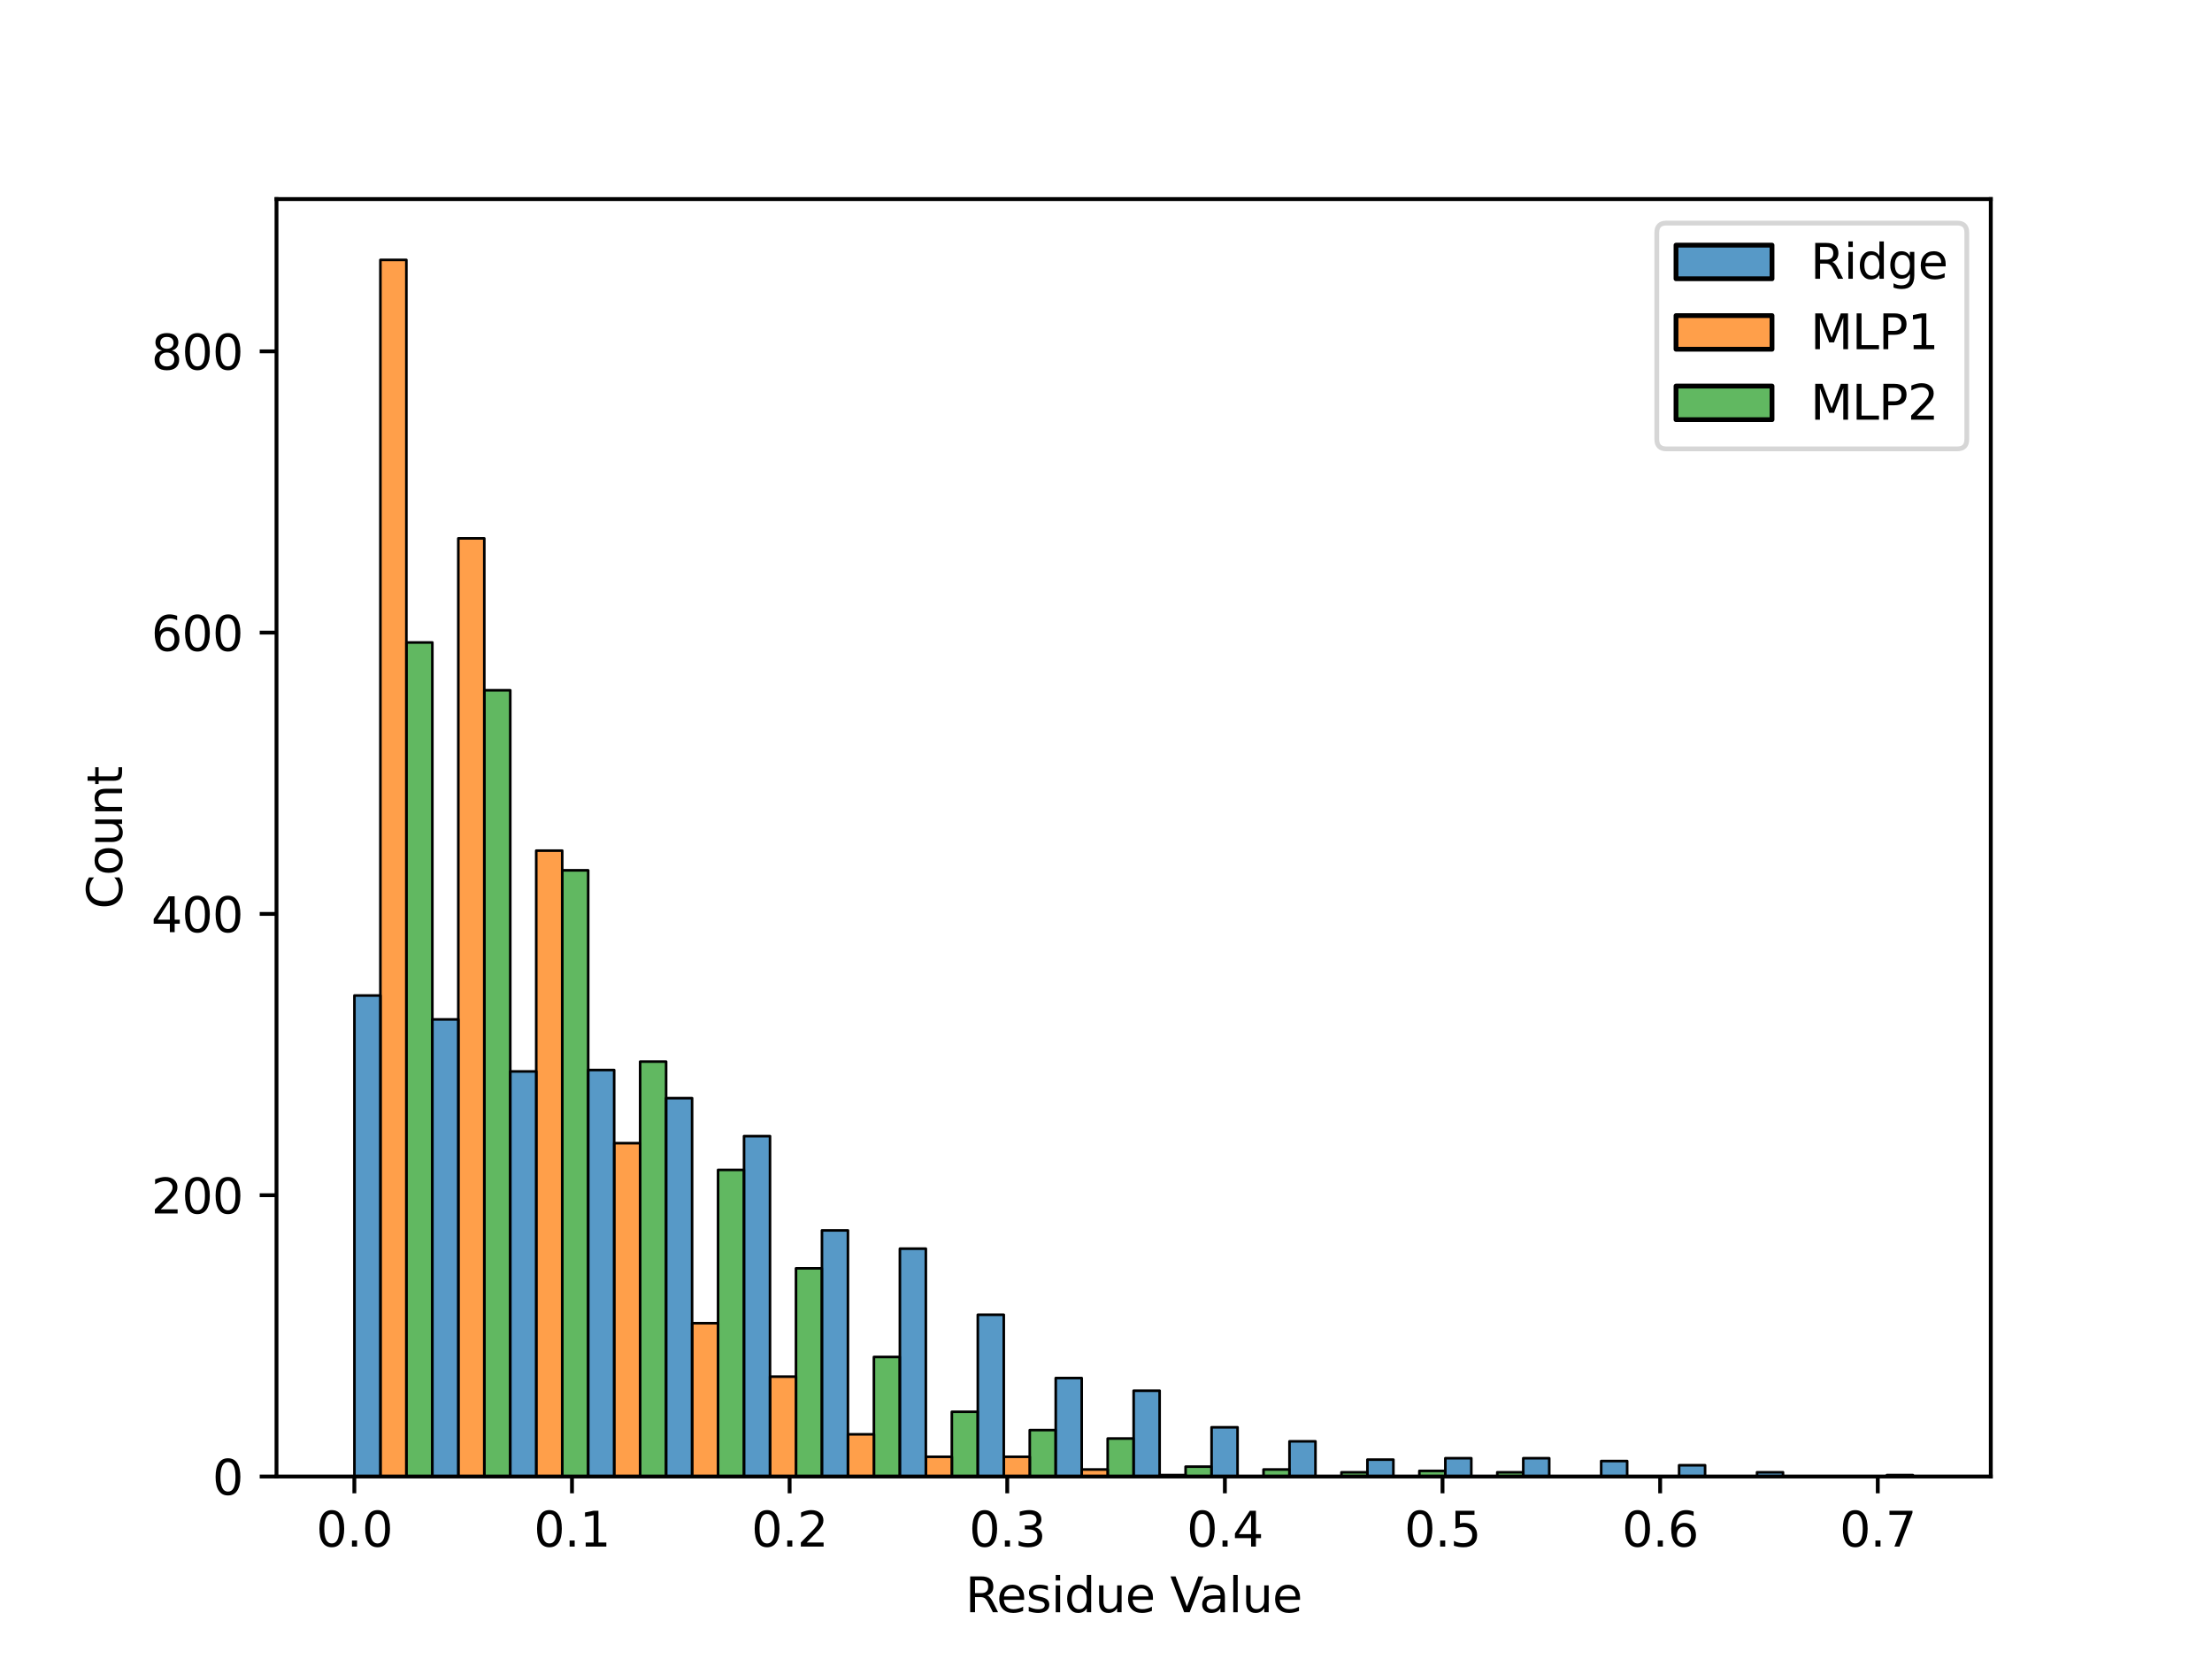 <?xml version="1.0" encoding="utf-8" standalone="no"?>
<!DOCTYPE svg PUBLIC "-//W3C//DTD SVG 1.1//EN"
  "http://www.w3.org/Graphics/SVG/1.1/DTD/svg11.dtd">
<svg xmlns:xlink="http://www.w3.org/1999/xlink" width="460.8pt" height="345.6pt" viewBox="0 0 460.8 345.6" xmlns="http://www.w3.org/2000/svg" version="1.1">
 <defs>
  <style type="text/css">*{stroke-linejoin: round; stroke-linecap: butt}</style>
 </defs>
 <g id="figure_1">
  <g id="patch_1">
   <path d="M 0 345.6 
L 460.8 345.6 
L 460.8 0 
L 0 0 
z
" style="fill: #ffffff"/>
  </g>
  <g id="axes_1">
   <g id="patch_2">
    <path d="M 57.6 307.584 
L 414.72 307.584 
L 414.72 41.472 
L 57.6 41.472 
z
" style="fill: #ffffff"/>
   </g>
   <g id="patch_3">
    <path d="M 84.655 307.584 
L 90.065 307.584 
L 90.065 133.838 
L 84.655 133.838 
z
" clip-path="url(#p3be762bf98)" style="fill: #2ca02c; fill-opacity: 0.75; stroke: #000000; stroke-width: 0.541; stroke-linejoin: miter"/>
   </g>
   <g id="patch_4">
    <path d="M 100.887 307.584 
L 106.298 307.584 
L 106.298 143.8 
L 100.887 143.8 
z
" clip-path="url(#p3be762bf98)" style="fill: #2ca02c; fill-opacity: 0.75; stroke: #000000; stroke-width: 0.541; stroke-linejoin: miter"/>
   </g>
   <g id="patch_5">
    <path d="M 117.12 307.584 
L 122.531 307.584 
L 122.531 181.303 
L 117.12 181.303 
z
" clip-path="url(#p3be762bf98)" style="fill: #2ca02c; fill-opacity: 0.75; stroke: #000000; stroke-width: 0.541; stroke-linejoin: miter"/>
   </g>
   <g id="patch_6">
    <path d="M 133.353 307.584 
L 138.764 307.584 
L 138.764 221.151 
L 133.353 221.151 
z
" clip-path="url(#p3be762bf98)" style="fill: #2ca02c; fill-opacity: 0.75; stroke: #000000; stroke-width: 0.541; stroke-linejoin: miter"/>
   </g>
   <g id="patch_7">
    <path d="M 149.585 307.584 
L 154.996 307.584 
L 154.996 243.711 
L 149.585 243.711 
z
" clip-path="url(#p3be762bf98)" style="fill: #2ca02c; fill-opacity: 0.75; stroke: #000000; stroke-width: 0.541; stroke-linejoin: miter"/>
   </g>
   <g id="patch_8">
    <path d="M 165.818 307.584 
L 171.229 307.584 
L 171.229 264.221 
L 165.818 264.221 
z
" clip-path="url(#p3be762bf98)" style="fill: #2ca02c; fill-opacity: 0.75; stroke: #000000; stroke-width: 0.541; stroke-linejoin: miter"/>
   </g>
   <g id="patch_9">
    <path d="M 182.051 307.584 
L 187.462 307.584 
L 187.462 282.679 
L 182.051 282.679 
z
" clip-path="url(#p3be762bf98)" style="fill: #2ca02c; fill-opacity: 0.75; stroke: #000000; stroke-width: 0.541; stroke-linejoin: miter"/>
   </g>
   <g id="patch_10">
    <path d="M 198.284 307.584 
L 203.695 307.584 
L 203.695 294.106 
L 198.284 294.106 
z
" clip-path="url(#p3be762bf98)" style="fill: #2ca02c; fill-opacity: 0.75; stroke: #000000; stroke-width: 0.541; stroke-linejoin: miter"/>
   </g>
   <g id="patch_11">
    <path d="M 214.516 307.584 
L 219.927 307.584 
L 219.927 297.915 
L 214.516 297.915 
z
" clip-path="url(#p3be762bf98)" style="fill: #2ca02c; fill-opacity: 0.75; stroke: #000000; stroke-width: 0.541; stroke-linejoin: miter"/>
   </g>
   <g id="patch_12">
    <path d="M 230.749 307.584 
L 236.16 307.584 
L 236.16 299.673 
L 230.749 299.673 
z
" clip-path="url(#p3be762bf98)" style="fill: #2ca02c; fill-opacity: 0.75; stroke: #000000; stroke-width: 0.541; stroke-linejoin: miter"/>
   </g>
   <g id="patch_13">
    <path d="M 246.982 307.584 
L 252.393 307.584 
L 252.393 305.533 
L 246.982 305.533 
z
" clip-path="url(#p3be762bf98)" style="fill: #2ca02c; fill-opacity: 0.75; stroke: #000000; stroke-width: 0.541; stroke-linejoin: miter"/>
   </g>
   <g id="patch_14">
    <path d="M 263.215 307.584 
L 268.625 307.584 
L 268.625 306.119 
L 263.215 306.119 
z
" clip-path="url(#p3be762bf98)" style="fill: #2ca02c; fill-opacity: 0.75; stroke: #000000; stroke-width: 0.541; stroke-linejoin: miter"/>
   </g>
   <g id="patch_15">
    <path d="M 279.447 307.584 
L 284.858 307.584 
L 284.858 306.705 
L 279.447 306.705 
z
" clip-path="url(#p3be762bf98)" style="fill: #2ca02c; fill-opacity: 0.75; stroke: #000000; stroke-width: 0.541; stroke-linejoin: miter"/>
   </g>
   <g id="patch_16">
    <path d="M 295.68 307.584 
L 301.091 307.584 
L 301.091 306.412 
L 295.68 306.412 
z
" clip-path="url(#p3be762bf98)" style="fill: #2ca02c; fill-opacity: 0.75; stroke: #000000; stroke-width: 0.541; stroke-linejoin: miter"/>
   </g>
   <g id="patch_17">
    <path d="M 311.913 307.584 
L 317.324 307.584 
L 317.324 306.705 
L 311.913 306.705 
z
" clip-path="url(#p3be762bf98)" style="fill: #2ca02c; fill-opacity: 0.75; stroke: #000000; stroke-width: 0.541; stroke-linejoin: miter"/>
   </g>
   <g id="patch_18">
    <path d="M 328.145 307.584 
L 333.556 307.584 
L 333.556 307.584 
L 328.145 307.584 
z
" clip-path="url(#p3be762bf98)" style="fill: #2ca02c; fill-opacity: 0.75; stroke: #000000; stroke-width: 0.541; stroke-linejoin: miter"/>
   </g>
   <g id="patch_19">
    <path d="M 344.378 307.584 
L 349.789 307.584 
L 349.789 307.584 
L 344.378 307.584 
z
" clip-path="url(#p3be762bf98)" style="fill: #2ca02c; fill-opacity: 0.75; stroke: #000000; stroke-width: 0.541; stroke-linejoin: miter"/>
   </g>
   <g id="patch_20">
    <path d="M 360.611 307.584 
L 366.022 307.584 
L 366.022 307.584 
L 360.611 307.584 
z
" clip-path="url(#p3be762bf98)" style="fill: #2ca02c; fill-opacity: 0.75; stroke: #000000; stroke-width: 0.541; stroke-linejoin: miter"/>
   </g>
   <g id="patch_21">
    <path d="M 376.844 307.584 
L 382.255 307.584 
L 382.255 307.584 
L 376.844 307.584 
z
" clip-path="url(#p3be762bf98)" style="fill: #2ca02c; fill-opacity: 0.75; stroke: #000000; stroke-width: 0.541; stroke-linejoin: miter"/>
   </g>
   <g id="patch_22">
    <path d="M 393.076 307.584 
L 398.487 307.584 
L 398.487 307.291 
L 393.076 307.291 
z
" clip-path="url(#p3be762bf98)" style="fill: #2ca02c; fill-opacity: 0.75; stroke: #000000; stroke-width: 0.541; stroke-linejoin: miter"/>
   </g>
   <g id="patch_23">
    <path d="M 79.244 307.584 
L 84.655 307.584 
L 84.655 54.144 
L 79.244 54.144 
z
" clip-path="url(#p3be762bf98)" style="fill: #ff7f0e; fill-opacity: 0.75; stroke: #000000; stroke-width: 0.541; stroke-linejoin: miter"/>
   </g>
   <g id="patch_24">
    <path d="M 95.476 307.584 
L 100.887 307.584 
L 100.887 112.157 
L 95.476 112.157 
z
" clip-path="url(#p3be762bf98)" style="fill: #ff7f0e; fill-opacity: 0.75; stroke: #000000; stroke-width: 0.541; stroke-linejoin: miter"/>
   </g>
   <g id="patch_25">
    <path d="M 111.709 307.584 
L 117.12 307.584 
L 117.12 177.202 
L 111.709 177.202 
z
" clip-path="url(#p3be762bf98)" style="fill: #ff7f0e; fill-opacity: 0.75; stroke: #000000; stroke-width: 0.541; stroke-linejoin: miter"/>
   </g>
   <g id="patch_26">
    <path d="M 127.942 307.584 
L 133.353 307.584 
L 133.353 238.144 
L 127.942 238.144 
z
" clip-path="url(#p3be762bf98)" style="fill: #ff7f0e; fill-opacity: 0.75; stroke: #000000; stroke-width: 0.541; stroke-linejoin: miter"/>
   </g>
   <g id="patch_27">
    <path d="M 144.175 307.584 
L 149.585 307.584 
L 149.585 275.648 
L 144.175 275.648 
z
" clip-path="url(#p3be762bf98)" style="fill: #ff7f0e; fill-opacity: 0.75; stroke: #000000; stroke-width: 0.541; stroke-linejoin: miter"/>
   </g>
   <g id="patch_28">
    <path d="M 160.407 307.584 
L 165.818 307.584 
L 165.818 286.781 
L 160.407 286.781 
z
" clip-path="url(#p3be762bf98)" style="fill: #ff7f0e; fill-opacity: 0.75; stroke: #000000; stroke-width: 0.541; stroke-linejoin: miter"/>
   </g>
   <g id="patch_29">
    <path d="M 176.64 307.584 
L 182.051 307.584 
L 182.051 298.794 
L 176.64 298.794 
z
" clip-path="url(#p3be762bf98)" style="fill: #ff7f0e; fill-opacity: 0.75; stroke: #000000; stroke-width: 0.541; stroke-linejoin: miter"/>
   </g>
   <g id="patch_30">
    <path d="M 192.873 307.584 
L 198.284 307.584 
L 198.284 303.482 
L 192.873 303.482 
z
" clip-path="url(#p3be762bf98)" style="fill: #ff7f0e; fill-opacity: 0.75; stroke: #000000; stroke-width: 0.541; stroke-linejoin: miter"/>
   </g>
   <g id="patch_31">
    <path d="M 209.105 307.584 
L 214.516 307.584 
L 214.516 303.482 
L 209.105 303.482 
z
" clip-path="url(#p3be762bf98)" style="fill: #ff7f0e; fill-opacity: 0.75; stroke: #000000; stroke-width: 0.541; stroke-linejoin: miter"/>
   </g>
   <g id="patch_32">
    <path d="M 225.338 307.584 
L 230.749 307.584 
L 230.749 306.119 
L 225.338 306.119 
z
" clip-path="url(#p3be762bf98)" style="fill: #ff7f0e; fill-opacity: 0.75; stroke: #000000; stroke-width: 0.541; stroke-linejoin: miter"/>
   </g>
   <g id="patch_33">
    <path d="M 241.571 307.584 
L 246.982 307.584 
L 246.982 307.291 
L 241.571 307.291 
z
" clip-path="url(#p3be762bf98)" style="fill: #ff7f0e; fill-opacity: 0.75; stroke: #000000; stroke-width: 0.541; stroke-linejoin: miter"/>
   </g>
   <g id="patch_34">
    <path d="M 257.804 307.584 
L 263.215 307.584 
L 263.215 307.584 
L 257.804 307.584 
z
" clip-path="url(#p3be762bf98)" style="fill: #ff7f0e; fill-opacity: 0.75; stroke: #000000; stroke-width: 0.541; stroke-linejoin: miter"/>
   </g>
   <g id="patch_35">
    <path d="M 274.036 307.584 
L 279.447 307.584 
L 279.447 307.584 
L 274.036 307.584 
z
" clip-path="url(#p3be762bf98)" style="fill: #ff7f0e; fill-opacity: 0.75; stroke: #000000; stroke-width: 0.541; stroke-linejoin: miter"/>
   </g>
   <g id="patch_36">
    <path d="M 290.269 307.584 
L 295.68 307.584 
L 295.68 307.584 
L 290.269 307.584 
z
" clip-path="url(#p3be762bf98)" style="fill: #ff7f0e; fill-opacity: 0.75; stroke: #000000; stroke-width: 0.541; stroke-linejoin: miter"/>
   </g>
   <g id="patch_37">
    <path d="M 306.502 307.584 
L 311.913 307.584 
L 311.913 307.584 
L 306.502 307.584 
z
" clip-path="url(#p3be762bf98)" style="fill: #ff7f0e; fill-opacity: 0.75; stroke: #000000; stroke-width: 0.541; stroke-linejoin: miter"/>
   </g>
   <g id="patch_38">
    <path d="M 322.735 307.584 
L 328.145 307.584 
L 328.145 307.584 
L 322.735 307.584 
z
" clip-path="url(#p3be762bf98)" style="fill: #ff7f0e; fill-opacity: 0.75; stroke: #000000; stroke-width: 0.541; stroke-linejoin: miter"/>
   </g>
   <g id="patch_39">
    <path d="M 338.967 307.584 
L 344.378 307.584 
L 344.378 307.584 
L 338.967 307.584 
z
" clip-path="url(#p3be762bf98)" style="fill: #ff7f0e; fill-opacity: 0.75; stroke: #000000; stroke-width: 0.541; stroke-linejoin: miter"/>
   </g>
   <g id="patch_40">
    <path d="M 355.2 307.584 
L 360.611 307.584 
L 360.611 307.584 
L 355.2 307.584 
z
" clip-path="url(#p3be762bf98)" style="fill: #ff7f0e; fill-opacity: 0.75; stroke: #000000; stroke-width: 0.541; stroke-linejoin: miter"/>
   </g>
   <g id="patch_41">
    <path d="M 371.433 307.584 
L 376.844 307.584 
L 376.844 307.584 
L 371.433 307.584 
z
" clip-path="url(#p3be762bf98)" style="fill: #ff7f0e; fill-opacity: 0.75; stroke: #000000; stroke-width: 0.541; stroke-linejoin: miter"/>
   </g>
   <g id="patch_42">
    <path d="M 387.665 307.584 
L 393.076 307.584 
L 393.076 307.584 
L 387.665 307.584 
z
" clip-path="url(#p3be762bf98)" style="fill: #ff7f0e; fill-opacity: 0.75; stroke: #000000; stroke-width: 0.541; stroke-linejoin: miter"/>
   </g>
   <g id="patch_43">
    <path d="M 73.833 307.584 
L 79.244 307.584 
L 79.244 207.38 
L 73.833 207.38 
z
" clip-path="url(#p3be762bf98)" style="fill: #1f77b4; fill-opacity: 0.75; stroke: #000000; stroke-width: 0.541; stroke-linejoin: miter"/>
   </g>
   <g id="patch_44">
    <path d="M 90.065 307.584 
L 95.476 307.584 
L 95.476 212.361 
L 90.065 212.361 
z
" clip-path="url(#p3be762bf98)" style="fill: #1f77b4; fill-opacity: 0.75; stroke: #000000; stroke-width: 0.541; stroke-linejoin: miter"/>
   </g>
   <g id="patch_45">
    <path d="M 106.298 307.584 
L 111.709 307.584 
L 111.709 223.202 
L 106.298 223.202 
z
" clip-path="url(#p3be762bf98)" style="fill: #1f77b4; fill-opacity: 0.75; stroke: #000000; stroke-width: 0.541; stroke-linejoin: miter"/>
   </g>
   <g id="patch_46">
    <path d="M 122.531 307.584 
L 127.942 307.584 
L 127.942 222.909 
L 122.531 222.909 
z
" clip-path="url(#p3be762bf98)" style="fill: #1f77b4; fill-opacity: 0.75; stroke: #000000; stroke-width: 0.541; stroke-linejoin: miter"/>
   </g>
   <g id="patch_47">
    <path d="M 138.764 307.584 
L 144.175 307.584 
L 144.175 228.769 
L 138.764 228.769 
z
" clip-path="url(#p3be762bf98)" style="fill: #1f77b4; fill-opacity: 0.75; stroke: #000000; stroke-width: 0.541; stroke-linejoin: miter"/>
   </g>
   <g id="patch_48">
    <path d="M 154.996 307.584 
L 160.407 307.584 
L 160.407 236.679 
L 154.996 236.679 
z
" clip-path="url(#p3be762bf98)" style="fill: #1f77b4; fill-opacity: 0.75; stroke: #000000; stroke-width: 0.541; stroke-linejoin: miter"/>
   </g>
   <g id="patch_49">
    <path d="M 171.229 307.584 
L 176.64 307.584 
L 176.64 256.31 
L 171.229 256.31 
z
" clip-path="url(#p3be762bf98)" style="fill: #1f77b4; fill-opacity: 0.75; stroke: #000000; stroke-width: 0.541; stroke-linejoin: miter"/>
   </g>
   <g id="patch_50">
    <path d="M 187.462 307.584 
L 192.873 307.584 
L 192.873 260.119 
L 187.462 260.119 
z
" clip-path="url(#p3be762bf98)" style="fill: #1f77b4; fill-opacity: 0.75; stroke: #000000; stroke-width: 0.541; stroke-linejoin: miter"/>
   </g>
   <g id="patch_51">
    <path d="M 203.695 307.584 
L 209.105 307.584 
L 209.105 273.89 
L 203.695 273.89 
z
" clip-path="url(#p3be762bf98)" style="fill: #1f77b4; fill-opacity: 0.75; stroke: #000000; stroke-width: 0.541; stroke-linejoin: miter"/>
   </g>
   <g id="patch_52">
    <path d="M 219.927 307.584 
L 225.338 307.584 
L 225.338 287.074 
L 219.927 287.074 
z
" clip-path="url(#p3be762bf98)" style="fill: #1f77b4; fill-opacity: 0.75; stroke: #000000; stroke-width: 0.541; stroke-linejoin: miter"/>
   </g>
   <g id="patch_53">
    <path d="M 236.16 307.584 
L 241.571 307.584 
L 241.571 289.711 
L 236.16 289.711 
z
" clip-path="url(#p3be762bf98)" style="fill: #1f77b4; fill-opacity: 0.75; stroke: #000000; stroke-width: 0.541; stroke-linejoin: miter"/>
   </g>
   <g id="patch_54">
    <path d="M 252.393 307.584 
L 257.804 307.584 
L 257.804 297.329 
L 252.393 297.329 
z
" clip-path="url(#p3be762bf98)" style="fill: #1f77b4; fill-opacity: 0.75; stroke: #000000; stroke-width: 0.541; stroke-linejoin: miter"/>
   </g>
   <g id="patch_55">
    <path d="M 268.625 307.584 
L 274.036 307.584 
L 274.036 300.259 
L 268.625 300.259 
z
" clip-path="url(#p3be762bf98)" style="fill: #1f77b4; fill-opacity: 0.75; stroke: #000000; stroke-width: 0.541; stroke-linejoin: miter"/>
   </g>
   <g id="patch_56">
    <path d="M 284.858 307.584 
L 290.269 307.584 
L 290.269 304.068 
L 284.858 304.068 
z
" clip-path="url(#p3be762bf98)" style="fill: #1f77b4; fill-opacity: 0.75; stroke: #000000; stroke-width: 0.541; stroke-linejoin: miter"/>
   </g>
   <g id="patch_57">
    <path d="M 301.091 307.584 
L 306.502 307.584 
L 306.502 303.775 
L 301.091 303.775 
z
" clip-path="url(#p3be762bf98)" style="fill: #1f77b4; fill-opacity: 0.75; stroke: #000000; stroke-width: 0.541; stroke-linejoin: miter"/>
   </g>
   <g id="patch_58">
    <path d="M 317.324 307.584 
L 322.735 307.584 
L 322.735 303.775 
L 317.324 303.775 
z
" clip-path="url(#p3be762bf98)" style="fill: #1f77b4; fill-opacity: 0.75; stroke: #000000; stroke-width: 0.541; stroke-linejoin: miter"/>
   </g>
   <g id="patch_59">
    <path d="M 333.556 307.584 
L 338.967 307.584 
L 338.967 304.361 
L 333.556 304.361 
z
" clip-path="url(#p3be762bf98)" style="fill: #1f77b4; fill-opacity: 0.75; stroke: #000000; stroke-width: 0.541; stroke-linejoin: miter"/>
   </g>
   <g id="patch_60">
    <path d="M 349.789 307.584 
L 355.2 307.584 
L 355.2 305.24 
L 349.789 305.24 
z
" clip-path="url(#p3be762bf98)" style="fill: #1f77b4; fill-opacity: 0.75; stroke: #000000; stroke-width: 0.541; stroke-linejoin: miter"/>
   </g>
   <g id="patch_61">
    <path d="M 366.022 307.584 
L 371.433 307.584 
L 371.433 306.705 
L 366.022 306.705 
z
" clip-path="url(#p3be762bf98)" style="fill: #1f77b4; fill-opacity: 0.75; stroke: #000000; stroke-width: 0.541; stroke-linejoin: miter"/>
   </g>
   <g id="patch_62">
    <path d="M 382.255 307.584 
L 387.665 307.584 
L 387.665 307.584 
L 382.255 307.584 
z
" clip-path="url(#p3be762bf98)" style="fill: #1f77b4; fill-opacity: 0.75; stroke: #000000; stroke-width: 0.541; stroke-linejoin: miter"/>
   </g>
   <g id="matplotlib.axis_1">
    <g id="xtick_1">
     <g id="line2d_1">
      <defs>
       <path id="m8496579cb3" d="M 0 0 
L 0 3.5 
" style="stroke: #000000; stroke-width: 0.8"/>
      </defs>
      <g>
       <use xlink:href="#m8496579cb3" x="73.817" y="307.584" style="stroke: #000000; stroke-width: 0.8"/>
      </g>
     </g>
     <g id="text_1">
      <!-- 0.0 -->
      <g transform="translate(65.865 322.182) scale(0.1 -0.1)">
       <defs>
        <path id="DejaVuSans-30" d="M 2034 4250 
Q 1547 4250 1301 3770 
Q 1056 3291 1056 2328 
Q 1056 1369 1301 889 
Q 1547 409 2034 409 
Q 2525 409 2770 889 
Q 3016 1369 3016 2328 
Q 3016 3291 2770 3770 
Q 2525 4250 2034 4250 
z
M 2034 4750 
Q 2819 4750 3233 4129 
Q 3647 3509 3647 2328 
Q 3647 1150 3233 529 
Q 2819 -91 2034 -91 
Q 1250 -91 836 529 
Q 422 1150 422 2328 
Q 422 3509 836 4129 
Q 1250 4750 2034 4750 
z
" transform="scale(0.016)"/>
        <path id="DejaVuSans-2e" d="M 684 794 
L 1344 794 
L 1344 0 
L 684 0 
L 684 794 
z
" transform="scale(0.016)"/>
       </defs>
       <use xlink:href="#DejaVuSans-30"/>
       <use xlink:href="#DejaVuSans-2e" x="63.623"/>
       <use xlink:href="#DejaVuSans-30" x="95.41"/>
      </g>
     </g>
    </g>
    <g id="xtick_2">
     <g id="line2d_2">
      <g>
       <use xlink:href="#m8496579cb3" x="119.154" y="307.584" style="stroke: #000000; stroke-width: 0.8"/>
      </g>
     </g>
     <g id="text_2">
      <!-- 0.1 -->
      <g transform="translate(111.202 322.182) scale(0.1 -0.1)">
       <defs>
        <path id="DejaVuSans-31" d="M 794 531 
L 1825 531 
L 1825 4091 
L 703 3866 
L 703 4441 
L 1819 4666 
L 2450 4666 
L 2450 531 
L 3481 531 
L 3481 0 
L 794 0 
L 794 531 
z
" transform="scale(0.016)"/>
       </defs>
       <use xlink:href="#DejaVuSans-30"/>
       <use xlink:href="#DejaVuSans-2e" x="63.623"/>
       <use xlink:href="#DejaVuSans-31" x="95.41"/>
      </g>
     </g>
    </g>
    <g id="xtick_3">
     <g id="line2d_3">
      <g>
       <use xlink:href="#m8496579cb3" x="164.491" y="307.584" style="stroke: #000000; stroke-width: 0.8"/>
      </g>
     </g>
     <g id="text_3">
      <!-- 0.2 -->
      <g transform="translate(156.54 322.182) scale(0.1 -0.1)">
       <defs>
        <path id="DejaVuSans-32" d="M 1228 531 
L 3431 531 
L 3431 0 
L 469 0 
L 469 531 
Q 828 903 1448 1529 
Q 2069 2156 2228 2338 
Q 2531 2678 2651 2914 
Q 2772 3150 2772 3378 
Q 2772 3750 2511 3984 
Q 2250 4219 1831 4219 
Q 1534 4219 1204 4116 
Q 875 4013 500 3803 
L 500 4441 
Q 881 4594 1212 4672 
Q 1544 4750 1819 4750 
Q 2544 4750 2975 4387 
Q 3406 4025 3406 3419 
Q 3406 3131 3298 2873 
Q 3191 2616 2906 2266 
Q 2828 2175 2409 1742 
Q 1991 1309 1228 531 
z
" transform="scale(0.016)"/>
       </defs>
       <use xlink:href="#DejaVuSans-30"/>
       <use xlink:href="#DejaVuSans-2e" x="63.623"/>
       <use xlink:href="#DejaVuSans-32" x="95.41"/>
      </g>
     </g>
    </g>
    <g id="xtick_4">
     <g id="line2d_4">
      <g>
       <use xlink:href="#m8496579cb3" x="209.828" y="307.584" style="stroke: #000000; stroke-width: 0.8"/>
      </g>
     </g>
     <g id="text_4">
      <!-- 0.3 -->
      <g transform="translate(201.877 322.182) scale(0.1 -0.1)">
       <defs>
        <path id="DejaVuSans-33" d="M 2597 2516 
Q 3050 2419 3304 2112 
Q 3559 1806 3559 1356 
Q 3559 666 3084 287 
Q 2609 -91 1734 -91 
Q 1441 -91 1130 -33 
Q 819 25 488 141 
L 488 750 
Q 750 597 1062 519 
Q 1375 441 1716 441 
Q 2309 441 2620 675 
Q 2931 909 2931 1356 
Q 2931 1769 2642 2001 
Q 2353 2234 1838 2234 
L 1294 2234 
L 1294 2753 
L 1863 2753 
Q 2328 2753 2575 2939 
Q 2822 3125 2822 3475 
Q 2822 3834 2567 4026 
Q 2313 4219 1838 4219 
Q 1578 4219 1281 4162 
Q 984 4106 628 3988 
L 628 4550 
Q 988 4650 1302 4700 
Q 1616 4750 1894 4750 
Q 2613 4750 3031 4423 
Q 3450 4097 3450 3541 
Q 3450 3153 3228 2886 
Q 3006 2619 2597 2516 
z
" transform="scale(0.016)"/>
       </defs>
       <use xlink:href="#DejaVuSans-30"/>
       <use xlink:href="#DejaVuSans-2e" x="63.623"/>
       <use xlink:href="#DejaVuSans-33" x="95.41"/>
      </g>
     </g>
    </g>
    <g id="xtick_5">
     <g id="line2d_5">
      <g>
       <use xlink:href="#m8496579cb3" x="255.165" y="307.584" style="stroke: #000000; stroke-width: 0.8"/>
      </g>
     </g>
     <g id="text_5">
      <!-- 0.4 -->
      <g transform="translate(247.214 322.182) scale(0.1 -0.1)">
       <defs>
        <path id="DejaVuSans-34" d="M 2419 4116 
L 825 1625 
L 2419 1625 
L 2419 4116 
z
M 2253 4666 
L 3047 4666 
L 3047 1625 
L 3713 1625 
L 3713 1100 
L 3047 1100 
L 3047 0 
L 2419 0 
L 2419 1100 
L 313 1100 
L 313 1709 
L 2253 4666 
z
" transform="scale(0.016)"/>
       </defs>
       <use xlink:href="#DejaVuSans-30"/>
       <use xlink:href="#DejaVuSans-2e" x="63.623"/>
       <use xlink:href="#DejaVuSans-34" x="95.41"/>
      </g>
     </g>
    </g>
    <g id="xtick_6">
     <g id="line2d_6">
      <g>
       <use xlink:href="#m8496579cb3" x="300.503" y="307.584" style="stroke: #000000; stroke-width: 0.8"/>
      </g>
     </g>
     <g id="text_6">
      <!-- 0.5 -->
      <g transform="translate(292.551 322.182) scale(0.1 -0.1)">
       <defs>
        <path id="DejaVuSans-35" d="M 691 4666 
L 3169 4666 
L 3169 4134 
L 1269 4134 
L 1269 2991 
Q 1406 3038 1543 3061 
Q 1681 3084 1819 3084 
Q 2600 3084 3056 2656 
Q 3513 2228 3513 1497 
Q 3513 744 3044 326 
Q 2575 -91 1722 -91 
Q 1428 -91 1123 -41 
Q 819 9 494 109 
L 494 744 
Q 775 591 1075 516 
Q 1375 441 1709 441 
Q 2250 441 2565 725 
Q 2881 1009 2881 1497 
Q 2881 1984 2565 2268 
Q 2250 2553 1709 2553 
Q 1456 2553 1204 2497 
Q 953 2441 691 2322 
L 691 4666 
z
" transform="scale(0.016)"/>
       </defs>
       <use xlink:href="#DejaVuSans-30"/>
       <use xlink:href="#DejaVuSans-2e" x="63.623"/>
       <use xlink:href="#DejaVuSans-35" x="95.41"/>
      </g>
     </g>
    </g>
    <g id="xtick_7">
     <g id="line2d_7">
      <g>
       <use xlink:href="#m8496579cb3" x="345.84" y="307.584" style="stroke: #000000; stroke-width: 0.8"/>
      </g>
     </g>
     <g id="text_7">
      <!-- 0.6 -->
      <g transform="translate(337.888 322.182) scale(0.1 -0.1)">
       <defs>
        <path id="DejaVuSans-36" d="M 2113 2584 
Q 1688 2584 1439 2293 
Q 1191 2003 1191 1497 
Q 1191 994 1439 701 
Q 1688 409 2113 409 
Q 2538 409 2786 701 
Q 3034 994 3034 1497 
Q 3034 2003 2786 2293 
Q 2538 2584 2113 2584 
z
M 3366 4563 
L 3366 3988 
Q 3128 4100 2886 4159 
Q 2644 4219 2406 4219 
Q 1781 4219 1451 3797 
Q 1122 3375 1075 2522 
Q 1259 2794 1537 2939 
Q 1816 3084 2150 3084 
Q 2853 3084 3261 2657 
Q 3669 2231 3669 1497 
Q 3669 778 3244 343 
Q 2819 -91 2113 -91 
Q 1303 -91 875 529 
Q 447 1150 447 2328 
Q 447 3434 972 4092 
Q 1497 4750 2381 4750 
Q 2619 4750 2861 4703 
Q 3103 4656 3366 4563 
z
" transform="scale(0.016)"/>
       </defs>
       <use xlink:href="#DejaVuSans-30"/>
       <use xlink:href="#DejaVuSans-2e" x="63.623"/>
       <use xlink:href="#DejaVuSans-36" x="95.41"/>
      </g>
     </g>
    </g>
    <g id="xtick_8">
     <g id="line2d_8">
      <g>
       <use xlink:href="#m8496579cb3" x="391.177" y="307.584" style="stroke: #000000; stroke-width: 0.8"/>
      </g>
     </g>
     <g id="text_8">
      <!-- 0.7 -->
      <g transform="translate(383.225 322.182) scale(0.1 -0.1)">
       <defs>
        <path id="DejaVuSans-37" d="M 525 4666 
L 3525 4666 
L 3525 4397 
L 1831 0 
L 1172 0 
L 2766 4134 
L 525 4134 
L 525 4666 
z
" transform="scale(0.016)"/>
       </defs>
       <use xlink:href="#DejaVuSans-30"/>
       <use xlink:href="#DejaVuSans-2e" x="63.623"/>
       <use xlink:href="#DejaVuSans-37" x="95.41"/>
      </g>
     </g>
    </g>
    <g id="text_9">
     <!-- Residue Value -->
     <g transform="translate(201.101 335.861) scale(0.1 -0.1)">
      <defs>
       <path id="DejaVuSans-52" d="M 2841 2188 
Q 3044 2119 3236 1894 
Q 3428 1669 3622 1275 
L 4263 0 
L 3584 0 
L 2988 1197 
Q 2756 1666 2539 1819 
Q 2322 1972 1947 1972 
L 1259 1972 
L 1259 0 
L 628 0 
L 628 4666 
L 2053 4666 
Q 2853 4666 3247 4331 
Q 3641 3997 3641 3322 
Q 3641 2881 3436 2590 
Q 3231 2300 2841 2188 
z
M 1259 4147 
L 1259 2491 
L 2053 2491 
Q 2509 2491 2742 2702 
Q 2975 2913 2975 3322 
Q 2975 3731 2742 3939 
Q 2509 4147 2053 4147 
L 1259 4147 
z
" transform="scale(0.016)"/>
       <path id="DejaVuSans-65" d="M 3597 1894 
L 3597 1613 
L 953 1613 
Q 991 1019 1311 708 
Q 1631 397 2203 397 
Q 2534 397 2845 478 
Q 3156 559 3463 722 
L 3463 178 
Q 3153 47 2828 -22 
Q 2503 -91 2169 -91 
Q 1331 -91 842 396 
Q 353 884 353 1716 
Q 353 2575 817 3079 
Q 1281 3584 2069 3584 
Q 2775 3584 3186 3129 
Q 3597 2675 3597 1894 
z
M 3022 2063 
Q 3016 2534 2758 2815 
Q 2500 3097 2075 3097 
Q 1594 3097 1305 2825 
Q 1016 2553 972 2059 
L 3022 2063 
z
" transform="scale(0.016)"/>
       <path id="DejaVuSans-73" d="M 2834 3397 
L 2834 2853 
Q 2591 2978 2328 3040 
Q 2066 3103 1784 3103 
Q 1356 3103 1142 2972 
Q 928 2841 928 2578 
Q 928 2378 1081 2264 
Q 1234 2150 1697 2047 
L 1894 2003 
Q 2506 1872 2764 1633 
Q 3022 1394 3022 966 
Q 3022 478 2636 193 
Q 2250 -91 1575 -91 
Q 1294 -91 989 -36 
Q 684 19 347 128 
L 347 722 
Q 666 556 975 473 
Q 1284 391 1588 391 
Q 1994 391 2212 530 
Q 2431 669 2431 922 
Q 2431 1156 2273 1281 
Q 2116 1406 1581 1522 
L 1381 1569 
Q 847 1681 609 1914 
Q 372 2147 372 2553 
Q 372 3047 722 3315 
Q 1072 3584 1716 3584 
Q 2034 3584 2315 3537 
Q 2597 3491 2834 3397 
z
" transform="scale(0.016)"/>
       <path id="DejaVuSans-69" d="M 603 3500 
L 1178 3500 
L 1178 0 
L 603 0 
L 603 3500 
z
M 603 4863 
L 1178 4863 
L 1178 4134 
L 603 4134 
L 603 4863 
z
" transform="scale(0.016)"/>
       <path id="DejaVuSans-64" d="M 2906 2969 
L 2906 4863 
L 3481 4863 
L 3481 0 
L 2906 0 
L 2906 525 
Q 2725 213 2448 61 
Q 2172 -91 1784 -91 
Q 1150 -91 751 415 
Q 353 922 353 1747 
Q 353 2572 751 3078 
Q 1150 3584 1784 3584 
Q 2172 3584 2448 3432 
Q 2725 3281 2906 2969 
z
M 947 1747 
Q 947 1113 1208 752 
Q 1469 391 1925 391 
Q 2381 391 2643 752 
Q 2906 1113 2906 1747 
Q 2906 2381 2643 2742 
Q 2381 3103 1925 3103 
Q 1469 3103 1208 2742 
Q 947 2381 947 1747 
z
" transform="scale(0.016)"/>
       <path id="DejaVuSans-75" d="M 544 1381 
L 544 3500 
L 1119 3500 
L 1119 1403 
Q 1119 906 1312 657 
Q 1506 409 1894 409 
Q 2359 409 2629 706 
Q 2900 1003 2900 1516 
L 2900 3500 
L 3475 3500 
L 3475 0 
L 2900 0 
L 2900 538 
Q 2691 219 2414 64 
Q 2138 -91 1772 -91 
Q 1169 -91 856 284 
Q 544 659 544 1381 
z
M 1991 3584 
L 1991 3584 
z
" transform="scale(0.016)"/>
       <path id="DejaVuSans-20" transform="scale(0.016)"/>
       <path id="DejaVuSans-56" d="M 1831 0 
L 50 4666 
L 709 4666 
L 2188 738 
L 3669 4666 
L 4325 4666 
L 2547 0 
L 1831 0 
z
" transform="scale(0.016)"/>
       <path id="DejaVuSans-61" d="M 2194 1759 
Q 1497 1759 1228 1600 
Q 959 1441 959 1056 
Q 959 750 1161 570 
Q 1363 391 1709 391 
Q 2188 391 2477 730 
Q 2766 1069 2766 1631 
L 2766 1759 
L 2194 1759 
z
M 3341 1997 
L 3341 0 
L 2766 0 
L 2766 531 
Q 2569 213 2275 61 
Q 1981 -91 1556 -91 
Q 1019 -91 701 211 
Q 384 513 384 1019 
Q 384 1609 779 1909 
Q 1175 2209 1959 2209 
L 2766 2209 
L 2766 2266 
Q 2766 2663 2505 2880 
Q 2244 3097 1772 3097 
Q 1472 3097 1187 3025 
Q 903 2953 641 2809 
L 641 3341 
Q 956 3463 1253 3523 
Q 1550 3584 1831 3584 
Q 2591 3584 2966 3190 
Q 3341 2797 3341 1997 
z
" transform="scale(0.016)"/>
       <path id="DejaVuSans-6c" d="M 603 4863 
L 1178 4863 
L 1178 0 
L 603 0 
L 603 4863 
z
" transform="scale(0.016)"/>
      </defs>
      <use xlink:href="#DejaVuSans-52"/>
      <use xlink:href="#DejaVuSans-65" x="64.982"/>
      <use xlink:href="#DejaVuSans-73" x="126.506"/>
      <use xlink:href="#DejaVuSans-69" x="178.605"/>
      <use xlink:href="#DejaVuSans-64" x="206.389"/>
      <use xlink:href="#DejaVuSans-75" x="269.865"/>
      <use xlink:href="#DejaVuSans-65" x="333.244"/>
      <use xlink:href="#DejaVuSans-20" x="394.768"/>
      <use xlink:href="#DejaVuSans-56" x="426.555"/>
      <use xlink:href="#DejaVuSans-61" x="487.213"/>
      <use xlink:href="#DejaVuSans-6c" x="548.492"/>
      <use xlink:href="#DejaVuSans-75" x="576.275"/>
      <use xlink:href="#DejaVuSans-65" x="639.654"/>
     </g>
    </g>
   </g>
   <g id="matplotlib.axis_2">
    <g id="ytick_1">
     <g id="line2d_9">
      <defs>
       <path id="m5062112285" d="M 0 0 
L -3.5 0 
" style="stroke: #000000; stroke-width: 0.8"/>
      </defs>
      <g>
       <use xlink:href="#m5062112285" x="57.6" y="307.584" style="stroke: #000000; stroke-width: 0.8"/>
      </g>
     </g>
     <g id="text_10">
      <!-- 0 -->
      <g transform="translate(44.237 311.383) scale(0.1 -0.1)">
       <use xlink:href="#DejaVuSans-30"/>
      </g>
     </g>
    </g>
    <g id="ytick_2">
     <g id="line2d_10">
      <g>
       <use xlink:href="#m5062112285" x="57.6" y="248.985" style="stroke: #000000; stroke-width: 0.8"/>
      </g>
     </g>
     <g id="text_11">
      <!-- 200 -->
      <g transform="translate(31.512 252.784) scale(0.1 -0.1)">
       <use xlink:href="#DejaVuSans-32"/>
       <use xlink:href="#DejaVuSans-30" x="63.623"/>
       <use xlink:href="#DejaVuSans-30" x="127.246"/>
      </g>
     </g>
    </g>
    <g id="ytick_3">
     <g id="line2d_11">
      <g>
       <use xlink:href="#m5062112285" x="57.6" y="190.386" style="stroke: #000000; stroke-width: 0.8"/>
      </g>
     </g>
     <g id="text_12">
      <!-- 400 -->
      <g transform="translate(31.512 194.186) scale(0.1 -0.1)">
       <use xlink:href="#DejaVuSans-34"/>
       <use xlink:href="#DejaVuSans-30" x="63.623"/>
       <use xlink:href="#DejaVuSans-30" x="127.246"/>
      </g>
     </g>
    </g>
    <g id="ytick_4">
     <g id="line2d_12">
      <g>
       <use xlink:href="#m5062112285" x="57.6" y="131.787" style="stroke: #000000; stroke-width: 0.8"/>
      </g>
     </g>
     <g id="text_13">
      <!-- 600 -->
      <g transform="translate(31.512 135.587) scale(0.1 -0.1)">
       <use xlink:href="#DejaVuSans-36"/>
       <use xlink:href="#DejaVuSans-30" x="63.623"/>
       <use xlink:href="#DejaVuSans-30" x="127.246"/>
      </g>
     </g>
    </g>
    <g id="ytick_5">
     <g id="line2d_13">
      <g>
       <use xlink:href="#m5062112285" x="57.6" y="73.189" style="stroke: #000000; stroke-width: 0.8"/>
      </g>
     </g>
     <g id="text_14">
      <!-- 800 -->
      <g transform="translate(31.512 76.988) scale(0.1 -0.1)">
       <defs>
        <path id="DejaVuSans-38" d="M 2034 2216 
Q 1584 2216 1326 1975 
Q 1069 1734 1069 1313 
Q 1069 891 1326 650 
Q 1584 409 2034 409 
Q 2484 409 2743 651 
Q 3003 894 3003 1313 
Q 3003 1734 2745 1975 
Q 2488 2216 2034 2216 
z
M 1403 2484 
Q 997 2584 770 2862 
Q 544 3141 544 3541 
Q 544 4100 942 4425 
Q 1341 4750 2034 4750 
Q 2731 4750 3128 4425 
Q 3525 4100 3525 3541 
Q 3525 3141 3298 2862 
Q 3072 2584 2669 2484 
Q 3125 2378 3379 2068 
Q 3634 1759 3634 1313 
Q 3634 634 3220 271 
Q 2806 -91 2034 -91 
Q 1263 -91 848 271 
Q 434 634 434 1313 
Q 434 1759 690 2068 
Q 947 2378 1403 2484 
z
M 1172 3481 
Q 1172 3119 1398 2916 
Q 1625 2713 2034 2713 
Q 2441 2713 2670 2916 
Q 2900 3119 2900 3481 
Q 2900 3844 2670 4047 
Q 2441 4250 2034 4250 
Q 1625 4250 1398 4047 
Q 1172 3844 1172 3481 
z
" transform="scale(0.016)"/>
       </defs>
       <use xlink:href="#DejaVuSans-38"/>
       <use xlink:href="#DejaVuSans-30" x="63.623"/>
       <use xlink:href="#DejaVuSans-30" x="127.246"/>
      </g>
     </g>
    </g>
    <g id="text_15">
     <!-- Count -->
     <g transform="translate(25.433 189.376) rotate(-90) scale(0.1 -0.1)">
      <defs>
       <path id="DejaVuSans-43" d="M 4122 4306 
L 4122 3641 
Q 3803 3938 3442 4084 
Q 3081 4231 2675 4231 
Q 1875 4231 1450 3742 
Q 1025 3253 1025 2328 
Q 1025 1406 1450 917 
Q 1875 428 2675 428 
Q 3081 428 3442 575 
Q 3803 722 4122 1019 
L 4122 359 
Q 3791 134 3420 21 
Q 3050 -91 2638 -91 
Q 1578 -91 968 557 
Q 359 1206 359 2328 
Q 359 3453 968 4101 
Q 1578 4750 2638 4750 
Q 3056 4750 3426 4639 
Q 3797 4528 4122 4306 
z
" transform="scale(0.016)"/>
       <path id="DejaVuSans-6f" d="M 1959 3097 
Q 1497 3097 1228 2736 
Q 959 2375 959 1747 
Q 959 1119 1226 758 
Q 1494 397 1959 397 
Q 2419 397 2687 759 
Q 2956 1122 2956 1747 
Q 2956 2369 2687 2733 
Q 2419 3097 1959 3097 
z
M 1959 3584 
Q 2709 3584 3137 3096 
Q 3566 2609 3566 1747 
Q 3566 888 3137 398 
Q 2709 -91 1959 -91 
Q 1206 -91 779 398 
Q 353 888 353 1747 
Q 353 2609 779 3096 
Q 1206 3584 1959 3584 
z
" transform="scale(0.016)"/>
       <path id="DejaVuSans-6e" d="M 3513 2113 
L 3513 0 
L 2938 0 
L 2938 2094 
Q 2938 2591 2744 2837 
Q 2550 3084 2163 3084 
Q 1697 3084 1428 2787 
Q 1159 2491 1159 1978 
L 1159 0 
L 581 0 
L 581 3500 
L 1159 3500 
L 1159 2956 
Q 1366 3272 1645 3428 
Q 1925 3584 2291 3584 
Q 2894 3584 3203 3211 
Q 3513 2838 3513 2113 
z
" transform="scale(0.016)"/>
       <path id="DejaVuSans-74" d="M 1172 4494 
L 1172 3500 
L 2356 3500 
L 2356 3053 
L 1172 3053 
L 1172 1153 
Q 1172 725 1289 603 
Q 1406 481 1766 481 
L 2356 481 
L 2356 0 
L 1766 0 
Q 1100 0 847 248 
Q 594 497 594 1153 
L 594 3053 
L 172 3053 
L 172 3500 
L 594 3500 
L 594 4494 
L 1172 4494 
z
" transform="scale(0.016)"/>
      </defs>
      <use xlink:href="#DejaVuSans-43"/>
      <use xlink:href="#DejaVuSans-6f" x="69.824"/>
      <use xlink:href="#DejaVuSans-75" x="131.006"/>
      <use xlink:href="#DejaVuSans-6e" x="194.385"/>
      <use xlink:href="#DejaVuSans-74" x="257.764"/>
     </g>
    </g>
   </g>
   <g id="patch_63">
    <path d="M 57.6 307.584 
L 57.6 41.472 
" style="fill: none; stroke: #000000; stroke-width: 0.8; stroke-linejoin: miter; stroke-linecap: square"/>
   </g>
   <g id="patch_64">
    <path d="M 414.72 307.584 
L 414.72 41.472 
" style="fill: none; stroke: #000000; stroke-width: 0.8; stroke-linejoin: miter; stroke-linecap: square"/>
   </g>
   <g id="patch_65">
    <path d="M 57.6 307.584 
L 414.72 307.584 
" style="fill: none; stroke: #000000; stroke-width: 0.8; stroke-linejoin: miter; stroke-linecap: square"/>
   </g>
   <g id="patch_66">
    <path d="M 57.6 41.472 
L 414.72 41.472 
" style="fill: none; stroke: #000000; stroke-width: 0.8; stroke-linejoin: miter; stroke-linecap: square"/>
   </g>
   <g id="legend_1">
    <g id="patch_67">
     <path d="M 347.143 93.506 
L 407.72 93.506 
Q 409.72 93.506 409.72 91.506 
L 409.72 48.472 
Q 409.72 46.472 407.72 46.472 
L 347.143 46.472 
Q 345.143 46.472 345.143 48.472 
L 345.143 91.506 
Q 345.143 93.506 347.143 93.506 
z
" style="fill: #ffffff; opacity: 0.8; stroke: #cccccc; stroke-linejoin: miter"/>
    </g>
    <g id="patch_68">
     <path d="M 349.143 58.07 
L 369.143 58.07 
L 369.143 51.07 
L 349.143 51.07 
z
" style="fill: #1f77b4; fill-opacity: 0.75; stroke: #000000; stroke-linejoin: miter"/>
    </g>
    <g id="text_16">
     <!-- Ridge -->
     <g transform="translate(377.143 58.07) scale(0.1 -0.1)">
      <defs>
       <path id="DejaVuSans-67" d="M 2906 1791 
Q 2906 2416 2648 2759 
Q 2391 3103 1925 3103 
Q 1463 3103 1205 2759 
Q 947 2416 947 1791 
Q 947 1169 1205 825 
Q 1463 481 1925 481 
Q 2391 481 2648 825 
Q 2906 1169 2906 1791 
z
M 3481 434 
Q 3481 -459 3084 -895 
Q 2688 -1331 1869 -1331 
Q 1566 -1331 1297 -1286 
Q 1028 -1241 775 -1147 
L 775 -588 
Q 1028 -725 1275 -790 
Q 1522 -856 1778 -856 
Q 2344 -856 2625 -561 
Q 2906 -266 2906 331 
L 2906 616 
Q 2728 306 2450 153 
Q 2172 0 1784 0 
Q 1141 0 747 490 
Q 353 981 353 1791 
Q 353 2603 747 3093 
Q 1141 3584 1784 3584 
Q 2172 3584 2450 3431 
Q 2728 3278 2906 2969 
L 2906 3500 
L 3481 3500 
L 3481 434 
z
" transform="scale(0.016)"/>
      </defs>
      <use xlink:href="#DejaVuSans-52"/>
      <use xlink:href="#DejaVuSans-69" x="69.482"/>
      <use xlink:href="#DejaVuSans-64" x="97.266"/>
      <use xlink:href="#DejaVuSans-67" x="160.742"/>
      <use xlink:href="#DejaVuSans-65" x="224.219"/>
     </g>
    </g>
    <g id="patch_69">
     <path d="M 349.143 72.749 
L 369.143 72.749 
L 369.143 65.749 
L 349.143 65.749 
z
" style="fill: #ff7f0e; fill-opacity: 0.75; stroke: #000000; stroke-linejoin: miter"/>
    </g>
    <g id="text_17">
     <!-- MLP1 -->
     <g transform="translate(377.143 72.749) scale(0.1 -0.1)">
      <defs>
       <path id="DejaVuSans-4d" d="M 628 4666 
L 1569 4666 
L 2759 1491 
L 3956 4666 
L 4897 4666 
L 4897 0 
L 4281 0 
L 4281 4097 
L 3078 897 
L 2444 897 
L 1241 4097 
L 1241 0 
L 628 0 
L 628 4666 
z
" transform="scale(0.016)"/>
       <path id="DejaVuSans-4c" d="M 628 4666 
L 1259 4666 
L 1259 531 
L 3531 531 
L 3531 0 
L 628 0 
L 628 4666 
z
" transform="scale(0.016)"/>
       <path id="DejaVuSans-50" d="M 1259 4147 
L 1259 2394 
L 2053 2394 
Q 2494 2394 2734 2622 
Q 2975 2850 2975 3272 
Q 2975 3691 2734 3919 
Q 2494 4147 2053 4147 
L 1259 4147 
z
M 628 4666 
L 2053 4666 
Q 2838 4666 3239 4311 
Q 3641 3956 3641 3272 
Q 3641 2581 3239 2228 
Q 2838 1875 2053 1875 
L 1259 1875 
L 1259 0 
L 628 0 
L 628 4666 
z
" transform="scale(0.016)"/>
      </defs>
      <use xlink:href="#DejaVuSans-4d"/>
      <use xlink:href="#DejaVuSans-4c" x="86.279"/>
      <use xlink:href="#DejaVuSans-50" x="141.992"/>
      <use xlink:href="#DejaVuSans-31" x="202.295"/>
     </g>
    </g>
    <g id="patch_70">
     <path d="M 349.143 87.427 
L 369.143 87.427 
L 369.143 80.427 
L 349.143 80.427 
z
" style="fill: #2ca02c; fill-opacity: 0.75; stroke: #000000; stroke-linejoin: miter"/>
    </g>
    <g id="text_18">
     <!-- MLP2 -->
     <g transform="translate(377.143 87.427) scale(0.1 -0.1)">
      <use xlink:href="#DejaVuSans-4d"/>
      <use xlink:href="#DejaVuSans-4c" x="86.279"/>
      <use xlink:href="#DejaVuSans-50" x="141.992"/>
      <use xlink:href="#DejaVuSans-32" x="202.295"/>
     </g>
    </g>
   </g>
  </g>
 </g>
 <defs>
  <clipPath id="p3be762bf98">
   <rect x="57.6" y="41.472" width="357.12" height="266.112"/>
  </clipPath>
 </defs>
</svg>
